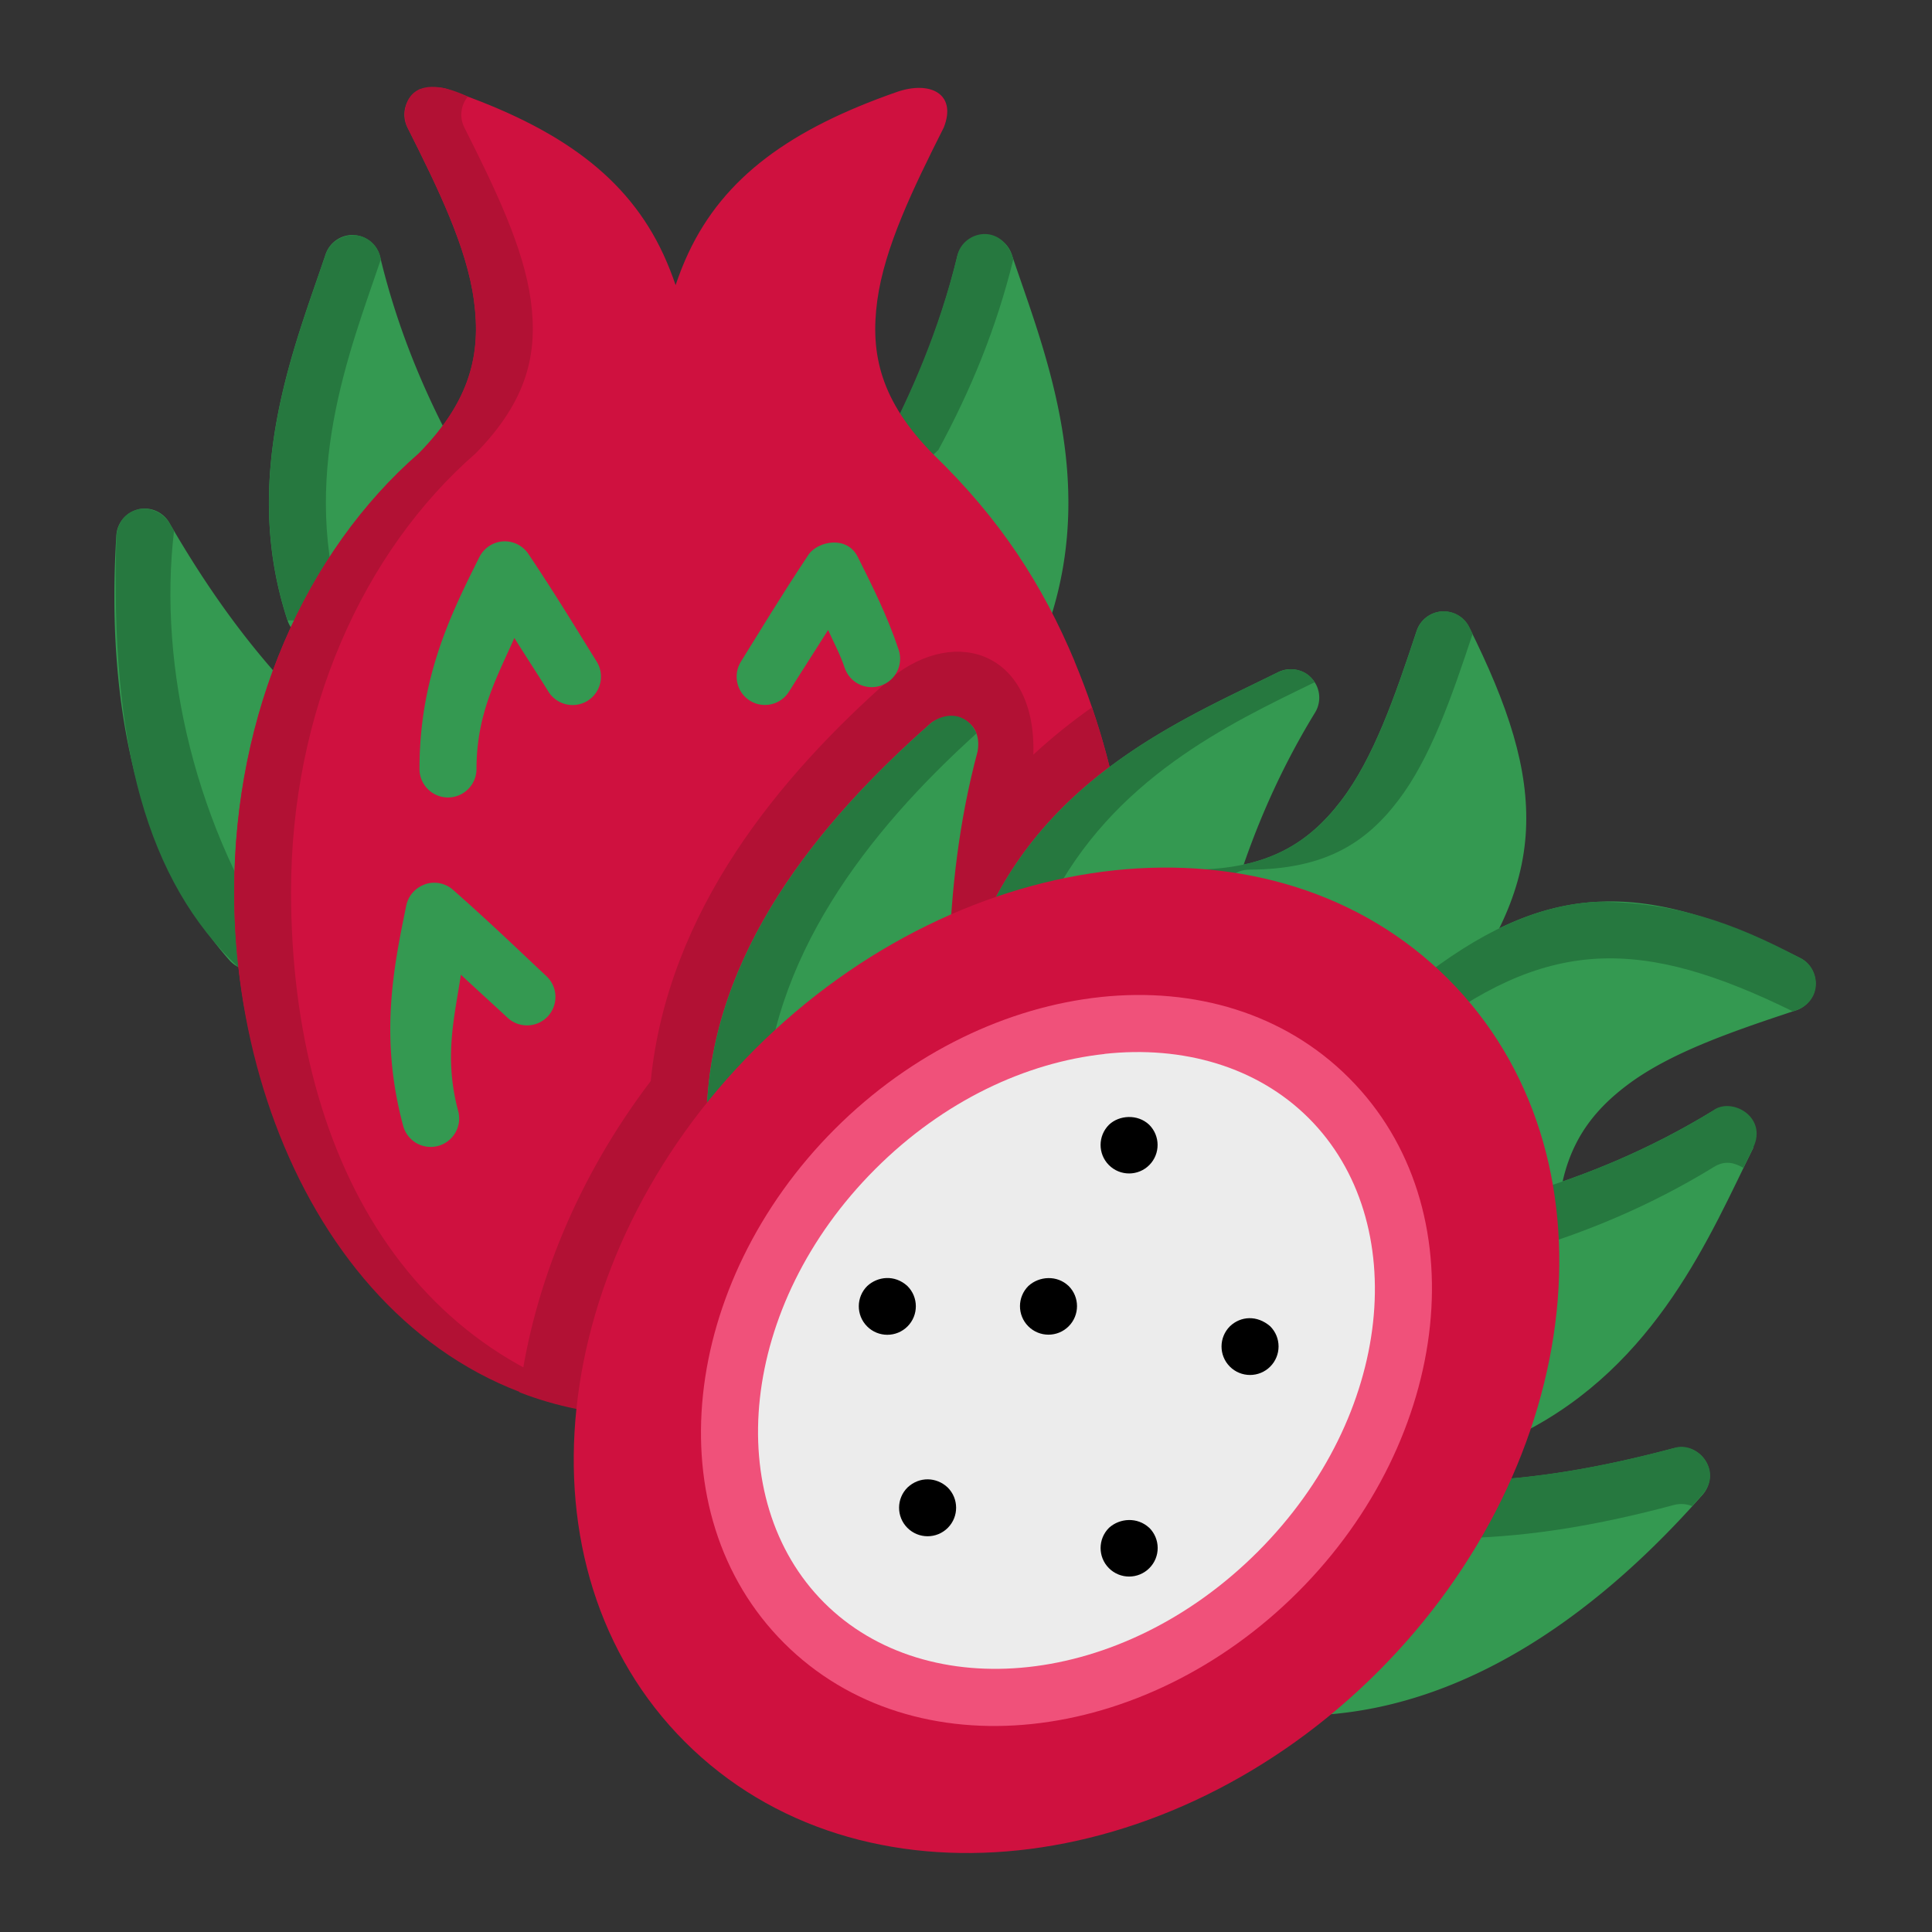 <?xml version="1.0" encoding="UTF-8" standalone="no"?>
<!-- Created with Inkscape (http://www.inkscape.org/) -->

<svg
   width="64pt"
   height="64pt"
   viewBox="0 0 22.578 22.578"
   version="1.1"
   id="svg831"
   inkscape:version="1.1.1 (3bf5ae0d25, 2021-09-20)"
   sodipodi:docname="Export - Unblash - 64px.svg"
   inkscape:export-filename="C:\Users\User\Desktop\CARLOS PROJECT\2. FEBRUARI 1\DONE\30 - Jackfruit.png"
   inkscape:export-xdpi="576"
   inkscape:export-ydpi="576"
   xmlns:inkscape="http://www.inkscape.org/namespaces/inkscape"
   xmlns:sodipodi="http://sodipodi.sourceforge.net/DTD/sodipodi-0.dtd"
   xmlns="http://www.w3.org/2000/svg"
   xmlns:svg="http://www.w3.org/2000/svg"
   xmlns:rdf="http://www.w3.org/1999/02/22-rdf-syntax-ns#"
   xmlns:cc="http://creativecommons.org/ns#"
   xmlns:dc="http://purl.org/dc/elements/1.1/">
  <rect x="0" y="0" width="22.578" height="22.578" fill="#333333" stroke="none"/>
  <defs
     id="defs825">
    <pattern
       id="EMFhbasepattern"
       patternUnits="userSpaceOnUse"
       width="6"
       height="6"
       x="0"
       y="0" />
    <pattern
       id="EMFhbasepattern-9"
       patternUnits="userSpaceOnUse"
       width="6"
       height="6"
       x="0"
       y="0" />
    <pattern
       id="EMFhbasepattern-0"
       patternUnits="userSpaceOnUse"
       width="6"
       height="6"
       x="0"
       y="0" />
    <pattern
       id="EMFhbasepattern-7"
       patternUnits="userSpaceOnUse"
       width="6"
       height="6"
       x="0"
       y="0" />
    <pattern
       id="EMFhbasepattern-2"
       patternUnits="userSpaceOnUse"
       width="6"
       height="6"
       x="0"
       y="0" />
    <pattern
       id="EMFhbasepattern-98"
       patternUnits="userSpaceOnUse"
       width="6"
       height="6"
       x="0"
       y="0" />
    <pattern
       id="EMFhbasepattern-6"
       patternUnits="userSpaceOnUse"
       width="6"
       height="6"
       x="0"
       y="0" />
    <pattern
       id="EMFhbasepattern-01"
       patternUnits="userSpaceOnUse"
       width="6"
       height="6"
       x="0"
       y="0" />
    <pattern
       id="EMFhbasepattern-07"
       patternUnits="userSpaceOnUse"
       width="6"
       height="6"
       x="0"
       y="0" />
    <pattern
       id="EMFhbasepattern-8"
       patternUnits="userSpaceOnUse"
       width="6"
       height="6"
       x="0"
       y="0" />
    <pattern
       id="EMFhbasepattern-4"
       patternUnits="userSpaceOnUse"
       width="6"
       height="6"
       x="0"
       y="0" />
    <pattern
       id="EMFhbasepattern-40"
       patternUnits="userSpaceOnUse"
       width="6"
       height="6"
       x="0"
       y="0" />
    <pattern
       id="EMFhbasepattern-08"
       patternUnits="userSpaceOnUse"
       width="6"
       height="6"
       x="0"
       y="0" />
    <pattern
       id="EMFhbasepattern-04"
       patternUnits="userSpaceOnUse"
       width="6"
       height="6"
       x="0"
       y="0" />
    <pattern
       id="EMFhbasepattern-014"
       patternUnits="userSpaceOnUse"
       width="6"
       height="6"
       x="0"
       y="0" />
    <pattern
       id="EMFhbasepattern-27"
       patternUnits="userSpaceOnUse"
       width="6"
       height="6"
       x="0"
       y="0" />
    <pattern
       id="EMFhbasepattern-09"
       patternUnits="userSpaceOnUse"
       width="6"
       height="6"
       x="0"
       y="0" />
    <pattern
       id="EMFhbasepattern-5"
       patternUnits="userSpaceOnUse"
       width="6"
       height="6"
       x="0"
       y="0" />
    <pattern
       id="EMFhbasepattern-018"
       patternUnits="userSpaceOnUse"
       width="6"
       height="6"
       x="0"
       y="0" />
  </defs>
  <sodipodi:namedview
     id="base"
     pagecolor="#ffffff"
     bordercolor="#666666"
     borderopacity="1.0"
     inkscape:pageopacity="0.0"
     inkscape:pageshadow="2"
     inkscape:zoom="9.1757813"
     inkscape:cx="38.52533"
     inkscape:cy="42.666666"
     inkscape:document-units="pt"
     inkscape:current-layer="svg831"
     showgrid="false"
     units="pt"
     inkscape:window-width="1920"
     inkscape:window-height="1001"
     inkscape:window-x="-9"
     inkscape:window-y="41"
     inkscape:window-maximized="1"
     inkscape:pagecheckerboard="true"
     inkscape:showpageshadow="false"
     inkscape:object-paths="true"
     inkscape:snap-intersection-paths="true"
     inkscape:snap-smooth-nodes="true"
     inkscape:snap-midpoints="true"
     showguides="true"
     inkscape:snap-bbox="true"
     inkscape:bbox-nodes="true"
     inkscape:snap-nodes="false"
     inkscape:snap-global="true">
    <inkscape:grid
       type="xygrid"
       id="grid1378" />
    <sodipodi:guide
       position="0.97,21.608"
       orientation="78,0"
       id="guide1380"
       inkscape:locked="false" />
    <sodipodi:guide
       position="0.97,0.97"
       orientation="0,78"
       id="guide1382"
       inkscape:locked="false" />
    <sodipodi:guide
       position="21.608,0.97"
       orientation="-78,0"
       id="guide1384"
       inkscape:locked="false" />
    <sodipodi:guide
       position="21.608,21.608"
       orientation="0,-78"
       id="guide1386"
       inkscape:locked="false" />
  </sodipodi:namedview>
  <g
     inkscape:label="Icon"
     inkscape:groupmode="layer"
     id="layer1"
     transform="translate(0,-274.422)" />
  <g
     id="g2621"
     style="display:inline;stroke-width:0.796"
     transform="matrix(1.257,0,0,1.257,77.318,-313.013)">
    <g
       id="g18258"
       style="stroke-width:0.796">
      <path
         style="color:#000000;fill:#349951;stroke-width:0.796;stroke-linecap:round;stroke-linejoin:round;-inkscape-stroke:none"
         d="m -48.34,254.883 c -0.201,0.608 -0.399,1.18 -0.701,1.576 -0.302,0.396 -0.683,0.64 -1.383,0.643 -0.29,0.002 -0.366,0.401 -0.098,0.51 l 2.152,0.871 c 0.109,0.044 0.233,0.012 0.307,-0.08 0.453,-0.574 0.711,-1.096 0.74,-1.668 0.029,-0.572 -0.165,-1.16 -0.529,-1.889 -0.048,-0.096 -0.149,-0.152 -0.256,-0.145 -0.107,0.008 -0.199,0.08 -0.232,0.182 z"
         id="path87030"
         sodipodi:nodetypes="csccccsccc" />
      <path
         style="color:#000000;fill:#349951;stroke-width:0.796;stroke-linecap:round;stroke-linejoin:round;-inkscape-stroke:none"
         d="m -46.664,257.4 c -0.573,0.031 -1.096,0.29 -1.664,0.734 a 0.265,0.265 0 0 0 -0.084,0.307 l 0.869,2.15 a 0.265,0.265 0 0 0 0.51,-0.1 c 0.003,-0.7 0.246,-1.079 0.643,-1.381 0.396,-0.302 0.97,-0.5 1.578,-0.701 a 0.265,0.265 0 0 0 0.035,-0.488 c -0.725,-0.362 -1.313,-0.553 -1.887,-0.521 z"
         id="path87222" />
      <path
         id="path277512"
         style="color:#000000;fill:#26783f;fill-opacity:1;stroke-width:0.796;stroke-linecap:round;stroke-linejoin:round;-inkscape-stroke:none"
         d="m -46.664,257.4 c -0.573,0.031 -1.096,0.29 -1.664,0.734 -0.093,0.072 -0.127,0.197 -0.084,0.307 l 0.088,0.219 c 0.567,-0.442 1.088,-0.699 1.66,-0.731 0.556,-0.03 1.127,0.149 1.823,0.49 0.296,-0.087 0.252,-0.416 0.064,-0.498 -0.615,-0.327 -1.171,-0.522 -1.887,-0.521 z"
         sodipodi:nodetypes="cccccccc" />
      <path
         style="color:#000000;fill:#349951;stroke-width:0.796;stroke-linecap:round;stroke-linejoin:round;-inkscape-stroke:none"
         d="m -60.225,253.752 a 0.265,0.265 0 0 0 -0.203,0.24 c -0.087,1.366 0.11,2.882 1.051,3.951 a 0.265,0.265 0 0 0 0.078,0.061 l 0.943,0.484 a 0.265,0.265 0 0 0 0.383,-0.209 l 0.221,-2.193 a 0.265,0.265 0 0 0 -0.16,-0.27 l -0.891,-0.381 c -0.423,-0.453 -0.783,-0.954 -1.133,-1.559 a 0.265,0.265 0 0 0 -0.289,-0.125 z"
         id="path85170" />
      <path
         style="color:#000000;fill:#349951;stroke-width:0.796;stroke-linecap:round;stroke-linejoin:round;-inkscape-stroke:none"
         d="m -58.219,251.201 a 0.265,0.265 0 0 0 -0.264,0.18 c -0.284,0.847 -0.796,2.061 -0.354,3.402 a 0.265,0.265 0 0 0 0.039,0.076 l 0.568,0.756 a 0.265,0.265 0 0 0 0.416,0.01 l 1.125,-1.371 a 0.265,0.265 0 0 0 0,-0.334 l -0.578,-0.705 c -0.305,-0.559 -0.551,-1.156 -0.709,-1.812 a 0.265,0.265 0 0 0 -0.244,-0.201 z"
         id="path84978" />
      <path
         style="color:#000000;fill:#349951;stroke-width:0.796;stroke-linecap:round;stroke-linejoin:round;-inkscape-stroke:none"
         d="m -52.367,251.201 a 0.265,0.265 0 0 0 -0.244,0.201 c -0.157,0.651 -0.402,1.242 -0.703,1.797 l -0.473,0.449 a 0.265,0.265 0 0 0 -0.053,0.312 l 0.74,1.451 a 0.265,0.265 0 0 0 0.385,0.1 l 0.863,-0.594 A 0.265,0.265 0 0 0 -51.75,254.783 c 0.442,-1.342 -0.07,-2.555 -0.354,-3.402 a 0.265,0.265 0 0 0 -0.264,-0.18 z"
         id="path85362" />
      <path
         id="path262892"
         style="color:#000000;fill:#26783f;fill-opacity:1;stroke-width:0.796;stroke-linecap:round;stroke-linejoin:round;-inkscape-stroke:none"
         d="m -53.315,253.199 -0.472,0.45 c -0.085,0.081 -0.106,0.208 -0.053,0.312 l 0.74,1.452 c 0.072,0.142 0.253,0.189 0.385,0.099 l 0.144,-0.099 -0.74,-1.452 c -0.053,-0.104 -0.032,-0.231 0.053,-0.312 l 0.472,-0.45 c 0.298,-0.548 0.54,-1.132 0.697,-1.773 -0.005,-0.015 -0.01,-0.03 -0.015,-0.045 -0.124,-0.298 -0.464,-0.208 -0.508,0.021 -0.163,0.669 -0.432,1.293 -0.703,1.797 z"
         sodipodi:nodetypes="ccccccccccccc" />
      <path
         id="path259290"
         style="color:#000000;fill:#26783f;fill-opacity:1;stroke-width:0.796;stroke-linecap:round;stroke-linejoin:round;-inkscape-stroke:none"
         d="m -58.848,257.944 c -0.848,-1.215 -1.193,-2.733 -1.044,-3.992 -0.014,-0.025 -0.029,-0.049 -0.043,-0.074 -0.135,-0.211 -0.462,-0.167 -0.492,0.115 -0.064,1.96 0.287,3.215 1.129,4.012 z"
         sodipodi:nodetypes="cccccc" />
      <path
         id="path260974"
         style="color:#000000;fill:#26783f;fill-opacity:1;stroke-width:0.796;stroke-linecap:round;stroke-linejoin:round;-inkscape-stroke:none"
         d="m -58.307,254.784 c -0.435,-1.318 0.052,-2.512 0.338,-3.357 -0.029,-0.159 -0.159,-0.225 -0.251,-0.225 -0.118,0 -0.225,0.068 -0.263,0.18 -0.284,0.847 -0.796,2.061 -0.353,3.402 z"
         sodipodi:nodetypes="cccccc" />
      <path
         style="color:#000000;fill:#cf113f;stroke-width:0.796;stroke-linecap:round;stroke-linejoin:round;-inkscape-stroke:none"
         d="m -52.323,260.767 c 1.194,-1.248 1.788,-3.233 0.803,-5.603 v -5.1e-4 -5.2e-4 -5.2e-4 -5.1e-4 c -0.297,-0.709 -0.69,-1.319 -1.311,-1.92 -0.493,-0.497 -0.59,-0.937 -0.523,-1.431 0.067,-0.494 0.331,-1.039 0.619,-1.611 0.123,-0.314 -0.13,-0.437 -0.44,-0.328 -0.984,0.344 -1.604,0.79 -1.935,1.496 -0.045,0.096 -0.084,0.195 -0.119,0.299 -0.033,-0.099 -0.071,-0.193 -0.113,-0.285 -0.333,-0.72 -0.963,-1.174 -1.97,-1.522 -0.101,-0.051 -0.193,-0.023 -0.293,-0.015 -0.131,0.066 -0.183,0.225 -0.117,0.356 0.288,0.572 0.553,1.117 0.619,1.611 0.066,0.49 -0.029,0.928 -0.512,1.42 -1.05,0.916 -1.717,2.404 -1.717,4.077 0,1.824 0.792,3.43 2.011,4.31 1.642,0.96 4.01,0.138 4.998,-0.85 z"
         id="path86167"
         sodipodi:nodetypes="cccccccsccccccccscscc" />
      <path
         id="path89861"
         style="fill:#b21134;fill-opacity:1;stroke-width:0.796;stroke-linecap:round;stroke-linejoin:round"
         d="m -53.223,255.318 c -1.042,0.917 -2.078,2.165 -2.237,3.748 -0.671,0.883 -1.09,1.894 -1.22,2.894 2.747,1.075 6.857,-1.893 5.322,-6.368 -0.184,0.13 -0.368,0.276 -0.545,0.44 0.03,-0.934 -0.702,-1.21 -1.32,-0.715 z"
         sodipodi:nodetypes="cccccc" />
      <path
         style="color:#000000;fill:#349951;stroke-width:0.796;stroke-linecap:round;stroke-linejoin:round;-inkscape-stroke:none"
         d="m -52.852,255.736 c -1.052,0.925 -2.044,2.145 -2.088,3.621 -0.001,0.052 0.013,0.104 0.041,0.148 l 0.248,0.395 c 0.082,0.13 0.257,0.163 0.381,0.072 l 1.645,-1.205 c 0.09,-0.066 0.129,-0.18 0.098,-0.287 l -0.16,-0.555 c 0.021,-0.625 0.09,-1.266 0.266,-1.924 0.052,-0.309 -0.254,-0.39 -0.43,-0.266 z"
         id="path86646"
         sodipodi:nodetypes="cccccccccc" />
      <path
         id="path267558"
         style="color:#000000;fill:#26783f;fill-opacity:1;stroke-width:0.796;stroke-linecap:round;stroke-linejoin:round;-inkscape-stroke:none"
         d="m -54.41,259.357 c 0.042,-1.424 0.968,-2.609 1.978,-3.522 -0.097,-0.212 -0.303,-0.19 -0.419,-0.099 -1.052,0.925 -2.044,2.145 -2.088,3.621 z"
         sodipodi:nodetypes="ccccc" />
      <path
         style="color:#000000;fill:#349951;stroke-width:0.796;stroke-linecap:round;stroke-linejoin:round;-inkscape-stroke:none"
         d="m -49.408,255.258 a 0.265,0.265 0 0 0 -0.221,0.008 c -0.8,0.399 -2.018,0.893 -2.654,2.154 a 0.265,0.265 0 0 0 0.262,0.383 l 1.725,-0.178 a 0.265,0.265 0 0 0 0.227,-0.189 c 0.18,-0.616 0.43,-1.215 0.785,-1.795 a 0.265,0.265 0 0 0 -0.123,-0.383 z"
         id="path86838" />
      <path
         style="color:#000000;fill:#349951;stroke-width:0.796;stroke-linecap:round;stroke-linejoin:round;-inkscape-stroke:none"
         d="m -45.945,262.479 c -0.691,0.184 -1.313,0.291 -1.947,0.309 a 0.265,0.265 0 0 0 -0.197,0.096 l -1.348,1.643 a 0.265,0.265 0 0 0 0.221,0.432 c 1.421,-0.091 2.633,-1.021 3.537,-2.049 a 0.265,0.265 0 0 0 -0.266,-0.43 z"
         id="path87606" />
      <path
         style="color:#000000;fill:#349951;stroke-width:0.796;stroke-linecap:round;stroke-linejoin:round;-inkscape-stroke:none"
         d="m -45.584,259.342 c -0.58,0.355 -1.179,0.605 -1.795,0.785 -0.103,0.03 -0.178,0.12 -0.189,0.227 l -0.178,1.725 c -0.02,0.208 0.197,0.356 0.383,0.262 1.262,-0.636 1.756,-1.854 2.154,-2.654 0.005,-0.355 -0.101,-0.389 -0.375,-0.344 z"
         id="path87414"
         sodipodi:nodetypes="ccccccc" />
      <path
         id="path257078"
         style="color:#000000;fill:#b21134;fill-opacity:1;stroke-width:0.796;stroke-linecap:round;stroke-linejoin:round;-inkscape-stroke:none"
         d="m -57.723,250.199 c 0.288,0.572 0.553,1.117 0.619,1.611 0.066,0.49 -0.029,0.928 -0.512,1.42 -1.05,0.916 -1.717,2.404 -1.717,4.077 0,2.491 1.481,5.024 4.123,4.865 -2.385,-0.285 -3.594,-2.3 -3.594,-4.865 0,-1.672 0.667,-3.161 1.717,-4.077 0.482,-0.492 0.578,-0.93 0.512,-1.42 -0.067,-0.494 -0.331,-1.039 -0.619,-1.611 -0.046,-0.093 -0.033,-0.205 0.034,-0.285 -0.573,-0.269 -0.633,0.132 -0.563,0.285 z"
         sodipodi:nodetypes="cscccccsccc" />
      <path
         id="path269164"
         style="color:#000000;fill:#26783f;fill-opacity:1;stroke-width:0.796;stroke-linecap:round;stroke-linejoin:round;-inkscape-stroke:none"
         d="m -49.629,255.266 c -0.8,0.399 -2.018,0.893 -2.654,2.154 -0.094,0.186 0.054,0.403 0.261,0.383 l 0.367,-0.038 c -0.118,-0.072 -0.161,-0.222 -0.099,-0.345 0.588,-1.166 1.673,-1.676 2.466,-2.061 -0.078,-0.131 -0.237,-0.144 -0.341,-0.093 z"
         sodipodi:nodetypes="ccccccc" />
      <path
         id="path272612"
         style="color:#000000;fill:#26783f;fill-opacity:1;stroke-width:0.796;stroke-linecap:round;stroke-linejoin:round;-inkscape-stroke:none"
         d="m -49.992,257.611 c -0.267,-0.109 -0.191,-0.507 0.098,-0.51 0.7,-0.003 1.081,-0.246 1.383,-0.643 0.298,-0.39 0.494,-0.951 0.692,-1.549 -0.011,-0.021 -0.021,-0.043 -0.032,-0.065 -0.048,-0.096 -0.15,-0.152 -0.256,-0.144 -0.107,0.008 -0.198,0.08 -0.232,0.182 -0.201,0.608 -0.399,1.18 -0.701,1.576 -0.302,0.396 -0.683,0.64 -1.383,0.643 -0.289,0.003 -0.365,0.4 -0.098,0.51 z"
         sodipodi:nodetypes="ccsccccsccc" />
      <path
         id="path282254"
         style="color:#000000;fill:#26783f;fill-opacity:1;stroke-width:0.796;stroke-linecap:round;stroke-linejoin:round;-inkscape-stroke:none"
         d="m -45.946,262.478 c -0.691,0.184 -1.313,0.291 -1.947,0.308 -0.077,0.002 -0.149,0.037 -0.197,0.096 l -1.347,1.643 c -0.11,0.135 -0.061,0.338 0.099,0.409 l 1.249,-1.522 c 0.049,-0.059 0.121,-0.094 0.197,-0.096 0.634,-0.018 1.256,-0.124 1.947,-0.309 0.055,-0.014 0.114,-0.01 0.166,0.011 0.034,-0.037 0.067,-0.074 0.099,-0.111 0.193,-0.221 -0.055,-0.499 -0.266,-0.429 z"
         sodipodi:nodetypes="ccccccccccc" />
      <path
         id="path284135"
         style="color:#000000;fill:#26783f;fill-opacity:1;stroke-width:0.796;stroke-linecap:round;stroke-linejoin:round;-inkscape-stroke:none"
         d="m -45.584,259.342 c -0.58,0.355 -1.179,0.605 -1.795,0.785 -0.103,0.03 -0.178,0.12 -0.189,0.227 l -0.178,1.724 c -0.005,0.057 0.008,0.114 0.038,0.162 l 0.14,-1.358 c 0.011,-0.107 0.086,-0.197 0.189,-0.227 0.616,-0.18 1.215,-0.43 1.795,-0.785 0.114,-0.074 0.203,-0.041 0.282,0.003 0.031,-0.065 0.062,-0.128 0.092,-0.188 0.137,-0.288 -0.206,-0.474 -0.375,-0.344 z"
         sodipodi:nodetypes="ccccccccccc" />
      <path
         style="color:#000000;fill:#cf113f;stroke-width:0.796;stroke-linecap:round;stroke-linejoin:round;-inkscape-stroke:none"
         d="m -51.146,257.107 c -1.166,0.123 -2.373,0.692 -3.344,1.662 -1.941,1.941 -2.27,4.823 -0.652,6.441 1.618,1.618 4.503,1.288 6.443,-0.652 1.941,-1.941 2.27,-4.823 0.652,-6.441 -0.809,-0.809 -1.934,-1.133 -3.1,-1.01 z"
         id="path87798" />
      <path
         style="color:#000000;fill:#f0517a;stroke-width:0.796;stroke-linecap:round;stroke-linejoin:round;-inkscape-stroke:none"
         d="m -51.273,258.285 c -0.865,0.091 -1.759,0.511 -2.475,1.227 -1.431,1.431 -1.682,3.57 -0.473,4.779 1.209,1.209 3.348,0.957 4.779,-0.475 1.431,-1.431 1.682,-3.57 0.473,-4.779 -0.605,-0.605 -1.44,-0.843 -2.305,-0.752 z"
         id="path88104" />
      <path
         style="color:#000000;fill:#ececec;fill-opacity:1;stroke-width:0.796;stroke-linecap:round;stroke-linejoin:round;-inkscape-stroke:none"
         d="m -51.242,258.814 c 0.729,-0.08 1.421,0.119 1.9,0.598 0.958,0.958 0.793,2.763 -0.475,4.031 -1.268,1.268 -3.073,1.431 -4.031,0.473 -0.958,-0.958 -0.793,-2.763 0.475,-4.031 0.634,-0.634 1.401,-0.991 2.131,-1.07 z"
         id="path88110" />
      <path
         id="path40230"
         style="color:#000000;fill:#000000;fill-opacity:1;stroke-width:3.007;stroke-linecap:round;stroke-linejoin:round;-inkscape-stroke:none"
         d="m -193.205,-77.715 c -0.392,0.389 -0.395,1.022 -0.006,1.414 0.391,0.394 1.029,0.394 1.42,0 0.389,-0.392 0.386,-1.025 -0.006,-1.414 -0.405,-0.384 -1.055,-0.338 -1.408,0 z m -1.42,5.656 c -0.398,-0.383 -1.025,-0.351 -1.408,0 -0.392,0.389 -0.395,1.022 -0.006,1.414 0.391,0.394 1.029,0.394 1.42,0 0.389,-0.392 0.388,-1.025 -0.004,-1.414 z m -7.062,0.002 c -0.393,0.389 -0.396,1.024 -0.006,1.416 0.391,0.394 1.029,0.394 1.42,0 0.39,-0.392 0.387,-1.027 -0.006,-1.416 -0.451,-0.412 -1.049,-0.333 -1.408,0 z m 12.725,1.412 c -0.392,0.389 -0.395,1.022 -0.006,1.414 0.391,0.394 1.029,0.394 1.42,0 0.389,-0.392 0.388,-1.025 -0.004,-1.414 -0.461,-0.398 -1.037,-0.356 -1.41,0 z m -11.312,5.656 c -0.393,0.389 -0.396,1.024 -0.006,1.416 0.391,0.394 1.029,0.394 1.42,0 0.39,-0.392 0.387,-1.027 -0.006,-1.416 -0.389,-0.367 -0.989,-0.393 -1.408,0 z m 7.07,1.414 c -0.393,0.389 -0.396,1.024 -0.006,1.416 0.391,0.394 1.029,0.394 1.42,0 0.391,-0.392 0.389,-1.026 -0.004,-1.416 h -0.002 c -0.414,-0.383 -1.03,-0.341 -1.408,0 z"
         transform="matrix(0.265,0,0,0.265,0,280.067)"
         sodipodi:nodetypes="ccccccccccccccccccccccccccccccccc" />
      <path
         style="color:#000000;fill:#349951;fill-opacity:1;stroke-width:0.796;stroke-linecap:round;stroke-linejoin:round;-inkscape-stroke:none"
         d="m -53.99,254.168 c -0.268,0.403 -0.468,0.737 -0.631,0.998 -0.078,0.124 -0.04,0.288 0.084,0.365 0.124,0.076 0.286,0.038 0.363,-0.086 0.097,-0.156 0.24,-0.376 0.363,-0.572 0.052,0.116 0.114,0.23 0.154,0.352 0.047,0.138 0.196,0.212 0.334,0.166 0.139,-0.046 0.214,-0.195 0.168,-0.334 -0.107,-0.32 -0.247,-0.597 -0.379,-0.861 -0.099,-0.203 -0.366,-0.151 -0.457,-0.027 z"
         id="path41893"
         sodipodi:nodetypes="cccccccccc" />
      <path
         style="color:#000000;fill:#349951;fill-opacity:1;stroke-width:0.796;stroke-linecap:round;stroke-linejoin:round;-inkscape-stroke:none"
         d="m -56.832,254.049 a 0.265,0.265 0 0 0 -0.221,0.146 c -0.265,0.529 -0.557,1.118 -0.557,1.971 a 0.265,0.265 0 0 0 0.264,0.264 0.265,0.265 0 0 0 0.266,-0.264 c 0,-0.516 0.19,-0.852 0.352,-1.219 0.104,0.166 0.232,0.362 0.316,0.498 a 0.265,0.265 0 0 0 0.365,0.086 0.265,0.265 0 0 0 0.084,-0.365 c -0.163,-0.261 -0.364,-0.596 -0.633,-0.998 a 0.265,0.265 0 0 0 -0.236,-0.119 z"
         id="path43157" />
      <path
         style="color:#000000;fill:#349951;fill-opacity:1;stroke-width:0.796;stroke-linecap:round;stroke-linejoin:round;-inkscape-stroke:none"
         d="m -57.559,257.238 a 0.265,0.265 0 0 0 -0.174,0.197 c -0.119,0.58 -0.25,1.223 -0.029,2.047 a 0.265,0.265 0 0 0 0.324,0.188 0.265,0.265 0 0 0 0.188,-0.324 c -0.134,-0.499 -0.035,-0.871 0.025,-1.268 0.144,0.134 0.317,0.291 0.434,0.4 a 0.265,0.265 0 0 0 0.375,-0.014 0.265,0.265 0 0 0 -0.014,-0.373 c -0.225,-0.21 -0.506,-0.483 -0.869,-0.803 a 0.265,0.265 0 0 0 -0.26,-0.051 z"
         id="path43159" />
    </g>
  </g>
</svg>

